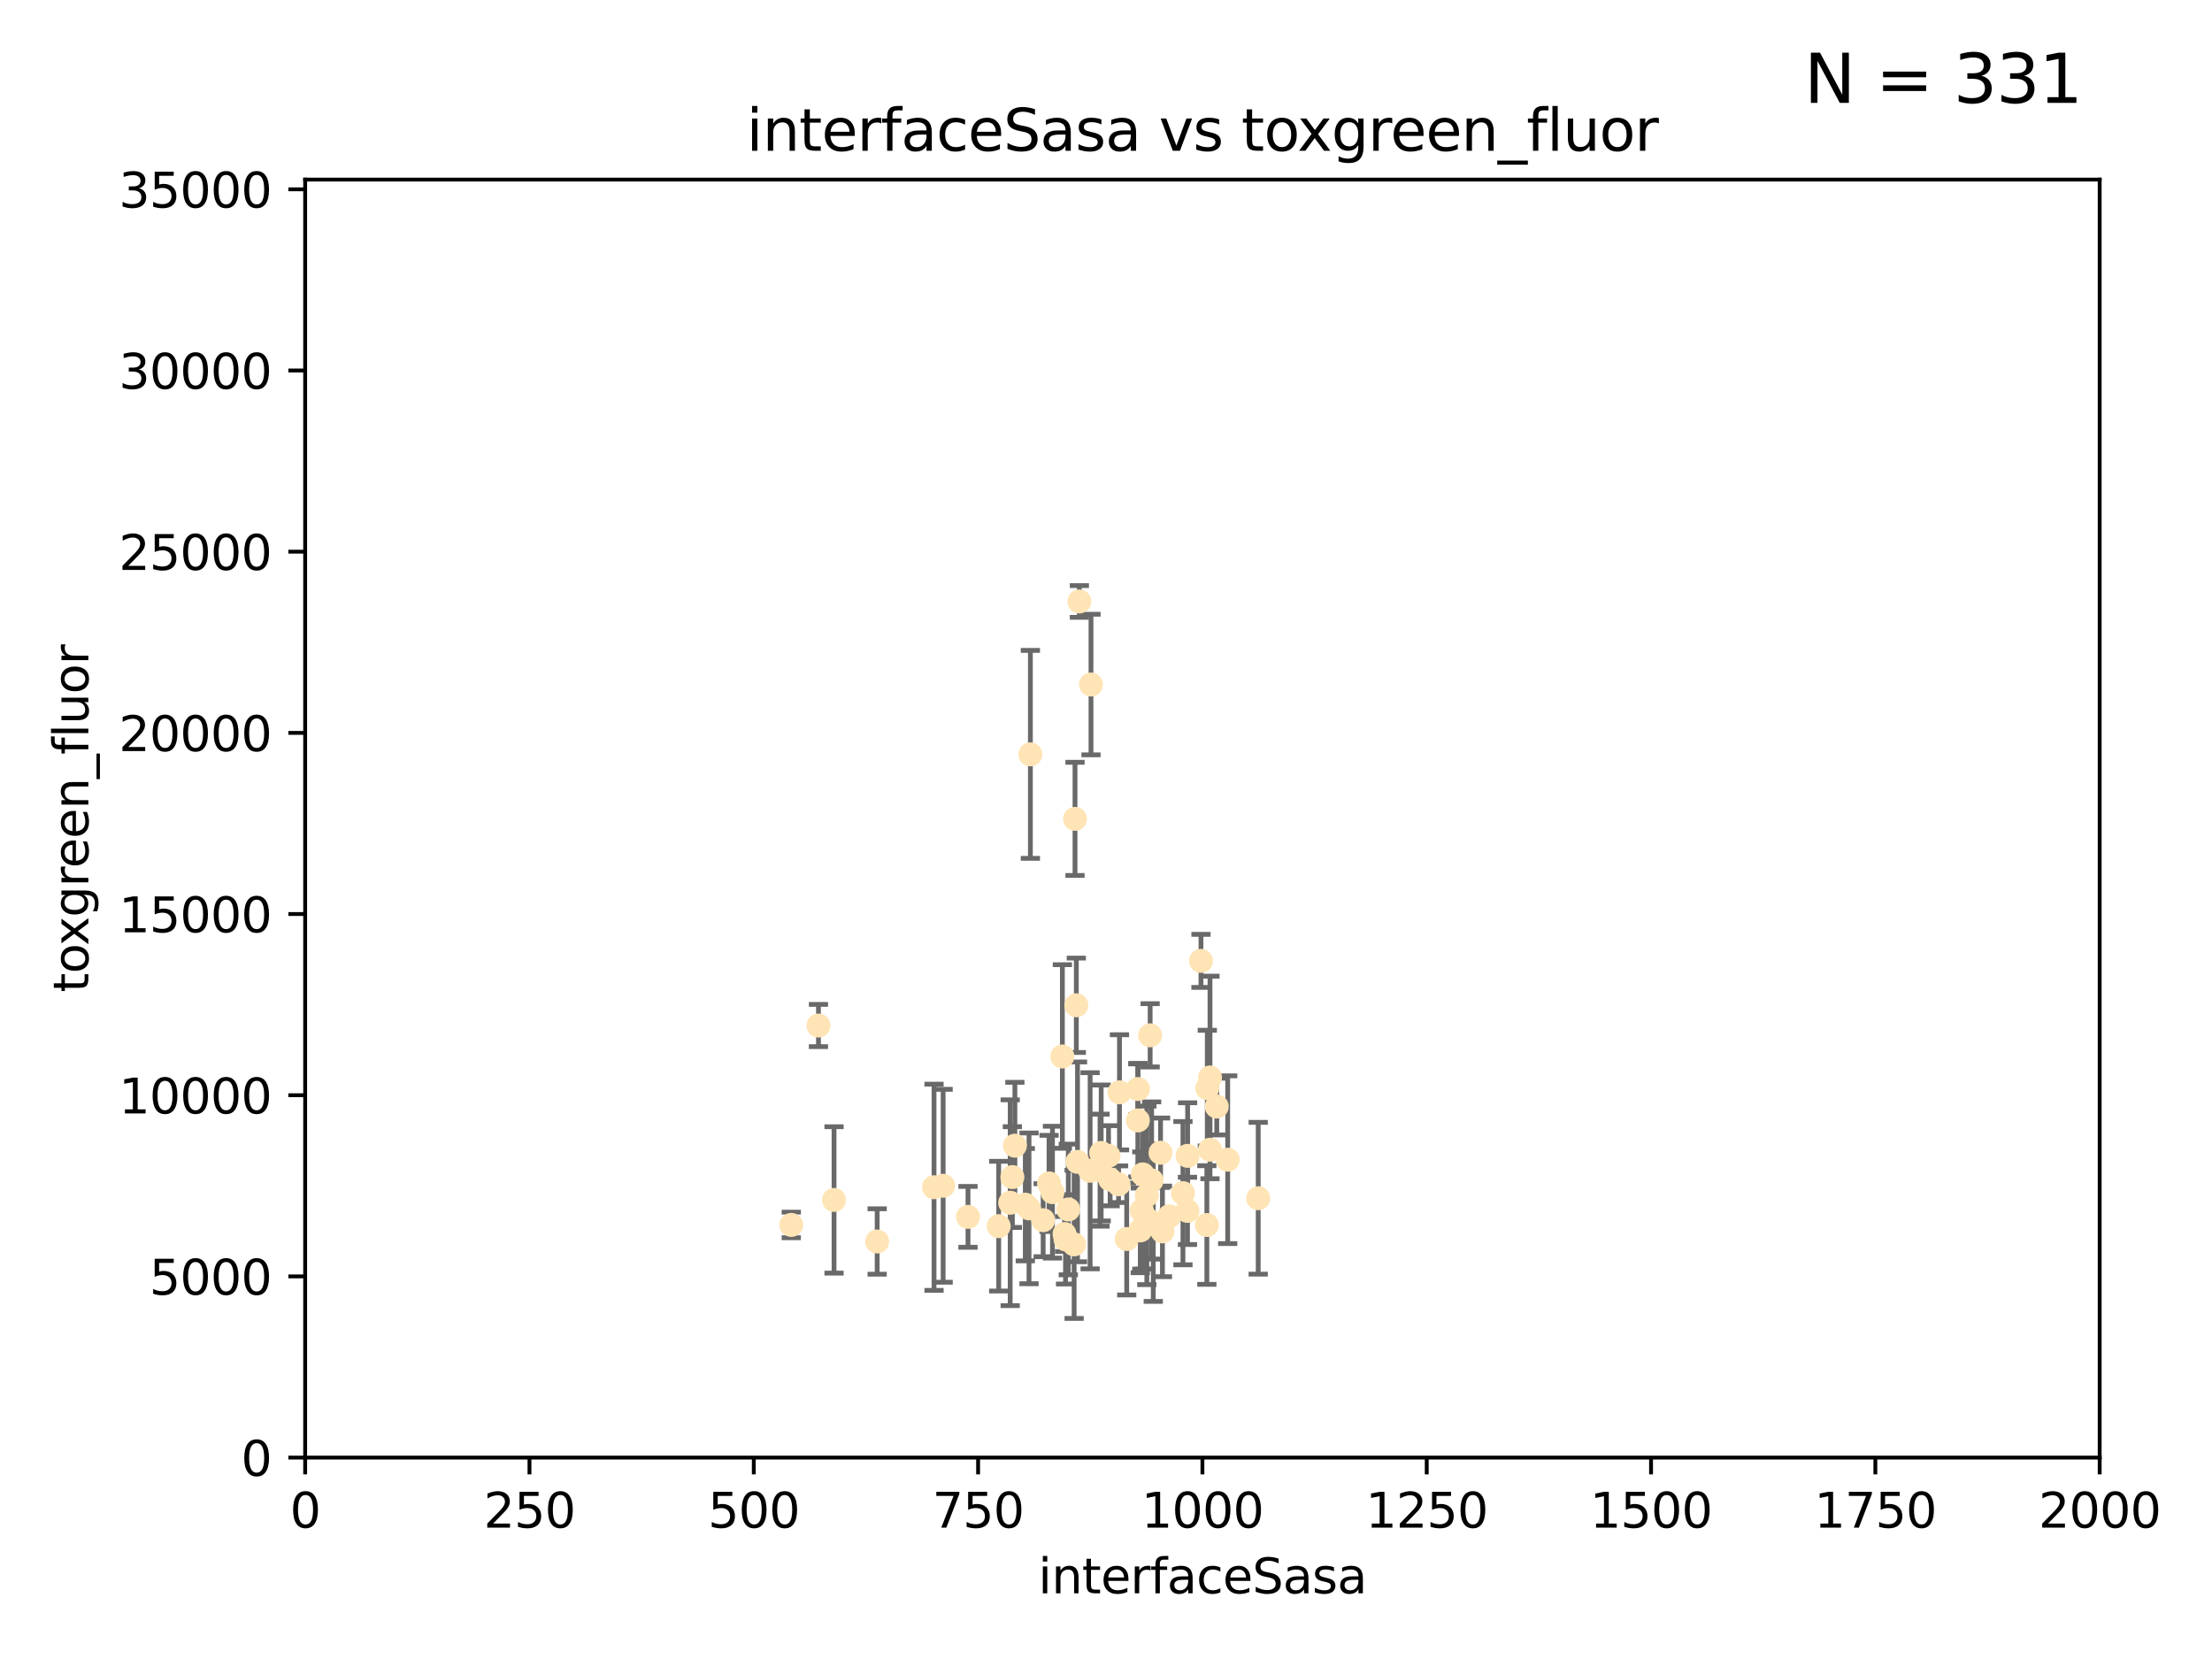 <?xml version="1.0" encoding="utf-8" standalone="no"?>
<!DOCTYPE svg PUBLIC "-//W3C//DTD SVG 1.1//EN"
  "http://www.w3.org/Graphics/SVG/1.1/DTD/svg11.dtd">
<svg xmlns:xlink="http://www.w3.org/1999/xlink" width="460.8pt" height="345.6pt" viewBox="0 0 460.8 345.6" xmlns="http://www.w3.org/2000/svg" version="1.1">
 <defs>
  <style type="text/css">*{stroke-linejoin: round; stroke-linecap: butt}</style>
 </defs>
 <g id="figure_1">
  <g id="patch_1">
   <path d="M 0 345.6 
L 460.8 345.6 
L 460.8 0 
L 0 0 
z
" style="fill: #ffffff"/>
  </g>
  <g id="axes_1">
   <g id="patch_2">
    <path d="M 63.571 303.64 
L 437.4 303.64 
L 437.4 37.411 
L 63.571 37.411 
z
" style="fill: #ffffff"/>
   </g>
   <g id="PathCollection_1">
    <defs>
     <path id="m14bcfd000d" d="M 0 1.118 
C 0.297 1.118 0.581 1 0.791 0.791 
C 1 0.581 1.118 0.297 1.118 0 
C 1.118 -0.297 1 -0.581 0.791 -0.791 
C 0.581 -1 0.297 -1.118 0 -1.118 
C -0.297 -1.118 -0.581 -1 -0.791 -0.791 
C -1 -0.581 -1.118 -0.297 -1.118 0 
C -1.118 0.297 -1 0.581 -0.791 0.791 
C -0.581 1 -0.297 1.118 0 1.118 
z
" style="stroke: #ffe4b5"/>
    </defs>
    <g clip-path="url(#p29c10c5959)">
     <use xlink:href="#m14bcfd000d" x="253.473" y="230.512" style="fill: #ffe4b5; stroke: #ffe4b5"/>
     <use xlink:href="#m14bcfd000d" x="224.852" y="125.293" style="fill: #ffe4b5; stroke: #ffe4b5"/>
     <use xlink:href="#m14bcfd000d" x="227.273" y="142.599" style="fill: #ffe4b5; stroke: #ffe4b5"/>
     <use xlink:href="#m14bcfd000d" x="247.374" y="252.25" style="fill: #ffe4b5; stroke: #ffe4b5"/>
     <use xlink:href="#m14bcfd000d" x="238.555" y="253.578" style="fill: #ffe4b5; stroke: #ffe4b5"/>
     <use xlink:href="#m14bcfd000d" x="239.596" y="215.675" style="fill: #ffe4b5; stroke: #ffe4b5"/>
     <use xlink:href="#m14bcfd000d" x="224.217" y="209.418" style="fill: #ffe4b5; stroke: #ffe4b5"/>
     <use xlink:href="#m14bcfd000d" x="250.185" y="200.169" style="fill: #ffe4b5; stroke: #ffe4b5"/>
     <use xlink:href="#m14bcfd000d" x="240.248" y="254.736" style="fill: #ffe4b5; stroke: #ffe4b5"/>
     <use xlink:href="#m14bcfd000d" x="238.048" y="244.641" style="fill: #ffe4b5; stroke: #ffe4b5"/>
     <use xlink:href="#m14bcfd000d" x="233.018" y="246.695" style="fill: #ffe4b5; stroke: #ffe4b5"/>
     <use xlink:href="#m14bcfd000d" x="251.411" y="255.194" style="fill: #ffe4b5; stroke: #ffe4b5"/>
     <use xlink:href="#m14bcfd000d" x="252.078" y="239.511" style="fill: #ffe4b5; stroke: #ffe4b5"/>
     <use xlink:href="#m14bcfd000d" x="237.861" y="252.168" style="fill: #ffe4b5; stroke: #ffe4b5"/>
     <use xlink:href="#m14bcfd000d" x="224.465" y="242.038" style="fill: #ffe4b5; stroke: #ffe4b5"/>
     <use xlink:href="#m14bcfd000d" x="218.533" y="246.526" style="fill: #ffe4b5; stroke: #ffe4b5"/>
     <use xlink:href="#m14bcfd000d" x="201.651" y="253.493" style="fill: #ffe4b5; stroke: #ffe4b5"/>
     <use xlink:href="#m14bcfd000d" x="211.421" y="238.667" style="fill: #ffe4b5; stroke: #ffe4b5"/>
     <use xlink:href="#m14bcfd000d" x="221.312" y="220.081" style="fill: #ffe4b5; stroke: #ffe4b5"/>
     <use xlink:href="#m14bcfd000d" x="237.058" y="226.862" style="fill: #ffe4b5; stroke: #ffe4b5"/>
     <use xlink:href="#m14bcfd000d" x="221.764" y="257.071" style="fill: #ffe4b5; stroke: #ffe4b5"/>
     <use xlink:href="#m14bcfd000d" x="247.402" y="240.784" style="fill: #ffe4b5; stroke: #ffe4b5"/>
     <use xlink:href="#m14bcfd000d" x="255.751" y="241.585" style="fill: #ffe4b5; stroke: #ffe4b5"/>
     <use xlink:href="#m14bcfd000d" x="229.159" y="243.768" style="fill: #ffe4b5; stroke: #ffe4b5"/>
     <use xlink:href="#m14bcfd000d" x="231.261" y="245.717" style="fill: #ffe4b5; stroke: #ffe4b5"/>
     <use xlink:href="#m14bcfd000d" x="252.065" y="224.454" style="fill: #ffe4b5; stroke: #ffe4b5"/>
     <use xlink:href="#m14bcfd000d" x="251.502" y="226.673" style="fill: #ffe4b5; stroke: #ffe4b5"/>
     <use xlink:href="#m14bcfd000d" x="210.895" y="245.207" style="fill: #ffe4b5; stroke: #ffe4b5"/>
     <use xlink:href="#m14bcfd000d" x="239.906" y="245.916" style="fill: #ffe4b5; stroke: #ffe4b5"/>
     <use xlink:href="#m14bcfd000d" x="229.394" y="240.184" style="fill: #ffe4b5; stroke: #ffe4b5"/>
     <use xlink:href="#m14bcfd000d" x="173.746" y="249.966" style="fill: #ffe4b5; stroke: #ffe4b5"/>
     <use xlink:href="#m14bcfd000d" x="219.247" y="248.35" style="fill: #ffe4b5; stroke: #ffe4b5"/>
     <use xlink:href="#m14bcfd000d" x="241.762" y="240.133" style="fill: #ffe4b5; stroke: #ffe4b5"/>
     <use xlink:href="#m14bcfd000d" x="234.716" y="258.105" style="fill: #ffe4b5; stroke: #ffe4b5"/>
     <use xlink:href="#m14bcfd000d" x="237.033" y="233.405" style="fill: #ffe4b5; stroke: #ffe4b5"/>
     <use xlink:href="#m14bcfd000d" x="214.649" y="157.149" style="fill: #ffe4b5; stroke: #ffe4b5"/>
     <use xlink:href="#m14bcfd000d" x="214.363" y="251.723" style="fill: #ffe4b5; stroke: #ffe4b5"/>
     <use xlink:href="#m14bcfd000d" x="196.473" y="247.017" style="fill: #ffe4b5; stroke: #ffe4b5"/>
     <use xlink:href="#m14bcfd000d" x="262.108" y="249.617" style="fill: #ffe4b5; stroke: #ffe4b5"/>
     <use xlink:href="#m14bcfd000d" x="210.441" y="250.554" style="fill: #ffe4b5; stroke: #ffe4b5"/>
     <use xlink:href="#m14bcfd000d" x="223.944" y="170.586" style="fill: #ffe4b5; stroke: #ffe4b5"/>
     <use xlink:href="#m14bcfd000d" x="230.927" y="240.771" style="fill: #ffe4b5; stroke: #ffe4b5"/>
     <use xlink:href="#m14bcfd000d" x="242.155" y="256.522" style="fill: #ffe4b5; stroke: #ffe4b5"/>
     <use xlink:href="#m14bcfd000d" x="217.308" y="254.193" style="fill: #ffe4b5; stroke: #ffe4b5"/>
     <use xlink:href="#m14bcfd000d" x="233.207" y="227.553" style="fill: #ffe4b5; stroke: #ffe4b5"/>
     <use xlink:href="#m14bcfd000d" x="238.906" y="249.018" style="fill: #ffe4b5; stroke: #ffe4b5"/>
     <use xlink:href="#m14bcfd000d" x="243.585" y="253.376" style="fill: #ffe4b5; stroke: #ffe4b5"/>
     <use xlink:href="#m14bcfd000d" x="237.544" y="256.316" style="fill: #ffe4b5; stroke: #ffe4b5"/>
     <use xlink:href="#m14bcfd000d" x="170.501" y="213.635" style="fill: #ffe4b5; stroke: #ffe4b5"/>
     <use xlink:href="#m14bcfd000d" x="213.589" y="250.957" style="fill: #ffe4b5; stroke: #ffe4b5"/>
     <use xlink:href="#m14bcfd000d" x="223.762" y="259.223" style="fill: #ffe4b5; stroke: #ffe4b5"/>
     <use xlink:href="#m14bcfd000d" x="227.093" y="243.894" style="fill: #ffe4b5; stroke: #ffe4b5"/>
     <use xlink:href="#m14bcfd000d" x="194.576" y="247.324" style="fill: #ffe4b5; stroke: #ffe4b5"/>
     <use xlink:href="#m14bcfd000d" x="221.968" y="258.18" style="fill: #ffe4b5; stroke: #ffe4b5"/>
     <use xlink:href="#m14bcfd000d" x="182.727" y="258.627" style="fill: #ffe4b5; stroke: #ffe4b5"/>
     <use xlink:href="#m14bcfd000d" x="208.05" y="255.432" style="fill: #ffe4b5; stroke: #ffe4b5"/>
     <use xlink:href="#m14bcfd000d" x="164.838" y="255.174" style="fill: #ffe4b5; stroke: #ffe4b5"/>
     <use xlink:href="#m14bcfd000d" x="246.431" y="248.558" style="fill: #ffe4b5; stroke: #ffe4b5"/>
     <use xlink:href="#m14bcfd000d" x="222.546" y="251.956" style="fill: #ffe4b5; stroke: #ffe4b5"/>
    </g>
   </g>
   <g id="matplotlib.axis_1">
    <g id="xtick_1">
     <g id="line2d_1">
      <defs>
       <path id="m28b939d838" d="M 0 0 
L 0 3.5 
" style="stroke: #000000; stroke-width: 0.8"/>
      </defs>
      <g>
       <use xlink:href="#m28b939d838" x="63.571" y="303.64" style="stroke: #000000; stroke-width: 0.8"/>
      </g>
     </g>
     <g id="text_1">
      <!-- 0 -->
      <g transform="translate(60.39 318.238)scale(0.1 -0.1)">
       <defs>
        <path id="DejaVuSans-30" d="M 2034 4250 
Q 1547 4250 1301 3770 
Q 1056 3291 1056 2328 
Q 1056 1369 1301 889 
Q 1547 409 2034 409 
Q 2525 409 2770 889 
Q 3016 1369 3016 2328 
Q 3016 3291 2770 3770 
Q 2525 4250 2034 4250 
z
M 2034 4750 
Q 2819 4750 3233 4129 
Q 3647 3509 3647 2328 
Q 3647 1150 3233 529 
Q 2819 -91 2034 -91 
Q 1250 -91 836 529 
Q 422 1150 422 2328 
Q 422 3509 836 4129 
Q 1250 4750 2034 4750 
z
" transform="scale(0.016)"/>
       </defs>
       <use xlink:href="#DejaVuSans-30"/>
      </g>
     </g>
    </g>
    <g id="xtick_2">
     <g id="line2d_2">
      <g>
       <use xlink:href="#m28b939d838" x="110.3" y="303.64" style="stroke: #000000; stroke-width: 0.8"/>
      </g>
     </g>
     <g id="text_2">
      <!-- 250 -->
      <g transform="translate(100.756 318.238)scale(0.1 -0.1)">
       <defs>
        <path id="DejaVuSans-32" d="M 1228 531 
L 3431 531 
L 3431 0 
L 469 0 
L 469 531 
Q 828 903 1448 1529 
Q 2069 2156 2228 2338 
Q 2531 2678 2651 2914 
Q 2772 3150 2772 3378 
Q 2772 3750 2511 3984 
Q 2250 4219 1831 4219 
Q 1534 4219 1204 4116 
Q 875 4013 500 3803 
L 500 4441 
Q 881 4594 1212 4672 
Q 1544 4750 1819 4750 
Q 2544 4750 2975 4387 
Q 3406 4025 3406 3419 
Q 3406 3131 3298 2873 
Q 3191 2616 2906 2266 
Q 2828 2175 2409 1742 
Q 1991 1309 1228 531 
z
" transform="scale(0.016)"/>
        <path id="DejaVuSans-35" d="M 691 4666 
L 3169 4666 
L 3169 4134 
L 1269 4134 
L 1269 2991 
Q 1406 3038 1543 3061 
Q 1681 3084 1819 3084 
Q 2600 3084 3056 2656 
Q 3513 2228 3513 1497 
Q 3513 744 3044 326 
Q 2575 -91 1722 -91 
Q 1428 -91 1123 -41 
Q 819 9 494 109 
L 494 744 
Q 775 591 1075 516 
Q 1375 441 1709 441 
Q 2250 441 2565 725 
Q 2881 1009 2881 1497 
Q 2881 1984 2565 2268 
Q 2250 2553 1709 2553 
Q 1456 2553 1204 2497 
Q 953 2441 691 2322 
L 691 4666 
z
" transform="scale(0.016)"/>
       </defs>
       <use xlink:href="#DejaVuSans-32"/>
       <use xlink:href="#DejaVuSans-35" x="63.623"/>
       <use xlink:href="#DejaVuSans-30" x="127.246"/>
      </g>
     </g>
    </g>
    <g id="xtick_3">
     <g id="line2d_3">
      <g>
       <use xlink:href="#m28b939d838" x="157.028" y="303.64" style="stroke: #000000; stroke-width: 0.8"/>
      </g>
     </g>
     <g id="text_3">
      <!-- 500 -->
      <g transform="translate(147.485 318.238)scale(0.1 -0.1)">
       <use xlink:href="#DejaVuSans-35"/>
       <use xlink:href="#DejaVuSans-30" x="63.623"/>
       <use xlink:href="#DejaVuSans-30" x="127.246"/>
      </g>
     </g>
    </g>
    <g id="xtick_4">
     <g id="line2d_4">
      <g>
       <use xlink:href="#m28b939d838" x="203.757" y="303.64" style="stroke: #000000; stroke-width: 0.8"/>
      </g>
     </g>
     <g id="text_4">
      <!-- 750 -->
      <g transform="translate(194.213 318.238)scale(0.1 -0.1)">
       <defs>
        <path id="DejaVuSans-37" d="M 525 4666 
L 3525 4666 
L 3525 4397 
L 1831 0 
L 1172 0 
L 2766 4134 
L 525 4134 
L 525 4666 
z
" transform="scale(0.016)"/>
       </defs>
       <use xlink:href="#DejaVuSans-37"/>
       <use xlink:href="#DejaVuSans-35" x="63.623"/>
       <use xlink:href="#DejaVuSans-30" x="127.246"/>
      </g>
     </g>
    </g>
    <g id="xtick_5">
     <g id="line2d_5">
      <g>
       <use xlink:href="#m28b939d838" x="250.486" y="303.64" style="stroke: #000000; stroke-width: 0.8"/>
      </g>
     </g>
     <g id="text_5">
      <!-- 1000 -->
      <g transform="translate(237.761 318.238)scale(0.1 -0.1)">
       <defs>
        <path id="DejaVuSans-31" d="M 794 531 
L 1825 531 
L 1825 4091 
L 703 3866 
L 703 4441 
L 1819 4666 
L 2450 4666 
L 2450 531 
L 3481 531 
L 3481 0 
L 794 0 
L 794 531 
z
" transform="scale(0.016)"/>
       </defs>
       <use xlink:href="#DejaVuSans-31"/>
       <use xlink:href="#DejaVuSans-30" x="63.623"/>
       <use xlink:href="#DejaVuSans-30" x="127.246"/>
       <use xlink:href="#DejaVuSans-30" x="190.869"/>
      </g>
     </g>
    </g>
    <g id="xtick_6">
     <g id="line2d_6">
      <g>
       <use xlink:href="#m28b939d838" x="297.214" y="303.64" style="stroke: #000000; stroke-width: 0.8"/>
      </g>
     </g>
     <g id="text_6">
      <!-- 1250 -->
      <g transform="translate(284.489 318.238)scale(0.1 -0.1)">
       <use xlink:href="#DejaVuSans-31"/>
       <use xlink:href="#DejaVuSans-32" x="63.623"/>
       <use xlink:href="#DejaVuSans-35" x="127.246"/>
       <use xlink:href="#DejaVuSans-30" x="190.869"/>
      </g>
     </g>
    </g>
    <g id="xtick_7">
     <g id="line2d_7">
      <g>
       <use xlink:href="#m28b939d838" x="343.943" y="303.64" style="stroke: #000000; stroke-width: 0.8"/>
      </g>
     </g>
     <g id="text_7">
      <!-- 1500 -->
      <g transform="translate(331.218 318.238)scale(0.1 -0.1)">
       <use xlink:href="#DejaVuSans-31"/>
       <use xlink:href="#DejaVuSans-35" x="63.623"/>
       <use xlink:href="#DejaVuSans-30" x="127.246"/>
       <use xlink:href="#DejaVuSans-30" x="190.869"/>
      </g>
     </g>
    </g>
    <g id="xtick_8">
     <g id="line2d_8">
      <g>
       <use xlink:href="#m28b939d838" x="390.671" y="303.64" style="stroke: #000000; stroke-width: 0.8"/>
      </g>
     </g>
     <g id="text_8">
      <!-- 1750 -->
      <g transform="translate(377.946 318.238)scale(0.1 -0.1)">
       <use xlink:href="#DejaVuSans-31"/>
       <use xlink:href="#DejaVuSans-37" x="63.623"/>
       <use xlink:href="#DejaVuSans-35" x="127.246"/>
       <use xlink:href="#DejaVuSans-30" x="190.869"/>
      </g>
     </g>
    </g>
    <g id="xtick_9">
     <g id="line2d_9">
      <g>
       <use xlink:href="#m28b939d838" x="437.4" y="303.64" style="stroke: #000000; stroke-width: 0.8"/>
      </g>
     </g>
     <g id="text_9">
      <!-- 2000 -->
      <g transform="translate(424.675 318.238)scale(0.1 -0.1)">
       <use xlink:href="#DejaVuSans-32"/>
       <use xlink:href="#DejaVuSans-30" x="63.623"/>
       <use xlink:href="#DejaVuSans-30" x="127.246"/>
       <use xlink:href="#DejaVuSans-30" x="190.869"/>
      </g>
     </g>
    </g>
    <g id="text_10">
     <!-- interfaceSasa -->
     <g transform="translate(216.279 331.917)scale(0.1 -0.1)">
      <defs>
       <path id="DejaVuSans-69" d="M 603 3500 
L 1178 3500 
L 1178 0 
L 603 0 
L 603 3500 
z
M 603 4863 
L 1178 4863 
L 1178 4134 
L 603 4134 
L 603 4863 
z
" transform="scale(0.016)"/>
       <path id="DejaVuSans-6e" d="M 3513 2113 
L 3513 0 
L 2938 0 
L 2938 2094 
Q 2938 2591 2744 2837 
Q 2550 3084 2163 3084 
Q 1697 3084 1428 2787 
Q 1159 2491 1159 1978 
L 1159 0 
L 581 0 
L 581 3500 
L 1159 3500 
L 1159 2956 
Q 1366 3272 1645 3428 
Q 1925 3584 2291 3584 
Q 2894 3584 3203 3211 
Q 3513 2838 3513 2113 
z
" transform="scale(0.016)"/>
       <path id="DejaVuSans-74" d="M 1172 4494 
L 1172 3500 
L 2356 3500 
L 2356 3053 
L 1172 3053 
L 1172 1153 
Q 1172 725 1289 603 
Q 1406 481 1766 481 
L 2356 481 
L 2356 0 
L 1766 0 
Q 1100 0 847 248 
Q 594 497 594 1153 
L 594 3053 
L 172 3053 
L 172 3500 
L 594 3500 
L 594 4494 
L 1172 4494 
z
" transform="scale(0.016)"/>
       <path id="DejaVuSans-65" d="M 3597 1894 
L 3597 1613 
L 953 1613 
Q 991 1019 1311 708 
Q 1631 397 2203 397 
Q 2534 397 2845 478 
Q 3156 559 3463 722 
L 3463 178 
Q 3153 47 2828 -22 
Q 2503 -91 2169 -91 
Q 1331 -91 842 396 
Q 353 884 353 1716 
Q 353 2575 817 3079 
Q 1281 3584 2069 3584 
Q 2775 3584 3186 3129 
Q 3597 2675 3597 1894 
z
M 3022 2063 
Q 3016 2534 2758 2815 
Q 2500 3097 2075 3097 
Q 1594 3097 1305 2825 
Q 1016 2553 972 2059 
L 3022 2063 
z
" transform="scale(0.016)"/>
       <path id="DejaVuSans-72" d="M 2631 2963 
Q 2534 3019 2420 3045 
Q 2306 3072 2169 3072 
Q 1681 3072 1420 2755 
Q 1159 2438 1159 1844 
L 1159 0 
L 581 0 
L 581 3500 
L 1159 3500 
L 1159 2956 
Q 1341 3275 1631 3429 
Q 1922 3584 2338 3584 
Q 2397 3584 2469 3576 
Q 2541 3569 2628 3553 
L 2631 2963 
z
" transform="scale(0.016)"/>
       <path id="DejaVuSans-66" d="M 2375 4863 
L 2375 4384 
L 1825 4384 
Q 1516 4384 1395 4259 
Q 1275 4134 1275 3809 
L 1275 3500 
L 2222 3500 
L 2222 3053 
L 1275 3053 
L 1275 0 
L 697 0 
L 697 3053 
L 147 3053 
L 147 3500 
L 697 3500 
L 697 3744 
Q 697 4328 969 4595 
Q 1241 4863 1831 4863 
L 2375 4863 
z
" transform="scale(0.016)"/>
       <path id="DejaVuSans-61" d="M 2194 1759 
Q 1497 1759 1228 1600 
Q 959 1441 959 1056 
Q 959 750 1161 570 
Q 1363 391 1709 391 
Q 2188 391 2477 730 
Q 2766 1069 2766 1631 
L 2766 1759 
L 2194 1759 
z
M 3341 1997 
L 3341 0 
L 2766 0 
L 2766 531 
Q 2569 213 2275 61 
Q 1981 -91 1556 -91 
Q 1019 -91 701 211 
Q 384 513 384 1019 
Q 384 1609 779 1909 
Q 1175 2209 1959 2209 
L 2766 2209 
L 2766 2266 
Q 2766 2663 2505 2880 
Q 2244 3097 1772 3097 
Q 1472 3097 1187 3025 
Q 903 2953 641 2809 
L 641 3341 
Q 956 3463 1253 3523 
Q 1550 3584 1831 3584 
Q 2591 3584 2966 3190 
Q 3341 2797 3341 1997 
z
" transform="scale(0.016)"/>
       <path id="DejaVuSans-63" d="M 3122 3366 
L 3122 2828 
Q 2878 2963 2633 3030 
Q 2388 3097 2138 3097 
Q 1578 3097 1268 2742 
Q 959 2388 959 1747 
Q 959 1106 1268 751 
Q 1578 397 2138 397 
Q 2388 397 2633 464 
Q 2878 531 3122 666 
L 3122 134 
Q 2881 22 2623 -34 
Q 2366 -91 2075 -91 
Q 1284 -91 818 406 
Q 353 903 353 1747 
Q 353 2603 823 3093 
Q 1294 3584 2113 3584 
Q 2378 3584 2631 3529 
Q 2884 3475 3122 3366 
z
" transform="scale(0.016)"/>
       <path id="DejaVuSans-53" d="M 3425 4513 
L 3425 3897 
Q 3066 4069 2747 4153 
Q 2428 4238 2131 4238 
Q 1616 4238 1336 4038 
Q 1056 3838 1056 3469 
Q 1056 3159 1242 3001 
Q 1428 2844 1947 2747 
L 2328 2669 
Q 3034 2534 3370 2195 
Q 3706 1856 3706 1288 
Q 3706 609 3251 259 
Q 2797 -91 1919 -91 
Q 1588 -91 1214 -16 
Q 841 59 441 206 
L 441 856 
Q 825 641 1194 531 
Q 1563 422 1919 422 
Q 2459 422 2753 634 
Q 3047 847 3047 1241 
Q 3047 1584 2836 1778 
Q 2625 1972 2144 2069 
L 1759 2144 
Q 1053 2284 737 2584 
Q 422 2884 422 3419 
Q 422 4038 858 4394 
Q 1294 4750 2059 4750 
Q 2388 4750 2728 4690 
Q 3069 4631 3425 4513 
z
" transform="scale(0.016)"/>
       <path id="DejaVuSans-73" d="M 2834 3397 
L 2834 2853 
Q 2591 2978 2328 3040 
Q 2066 3103 1784 3103 
Q 1356 3103 1142 2972 
Q 928 2841 928 2578 
Q 928 2378 1081 2264 
Q 1234 2150 1697 2047 
L 1894 2003 
Q 2506 1872 2764 1633 
Q 3022 1394 3022 966 
Q 3022 478 2636 193 
Q 2250 -91 1575 -91 
Q 1294 -91 989 -36 
Q 684 19 347 128 
L 347 722 
Q 666 556 975 473 
Q 1284 391 1588 391 
Q 1994 391 2212 530 
Q 2431 669 2431 922 
Q 2431 1156 2273 1281 
Q 2116 1406 1581 1522 
L 1381 1569 
Q 847 1681 609 1914 
Q 372 2147 372 2553 
Q 372 3047 722 3315 
Q 1072 3584 1716 3584 
Q 2034 3584 2315 3537 
Q 2597 3491 2834 3397 
z
" transform="scale(0.016)"/>
      </defs>
      <use xlink:href="#DejaVuSans-69"/>
      <use xlink:href="#DejaVuSans-6e" x="27.783"/>
      <use xlink:href="#DejaVuSans-74" x="91.162"/>
      <use xlink:href="#DejaVuSans-65" x="130.371"/>
      <use xlink:href="#DejaVuSans-72" x="191.895"/>
      <use xlink:href="#DejaVuSans-66" x="233.008"/>
      <use xlink:href="#DejaVuSans-61" x="268.213"/>
      <use xlink:href="#DejaVuSans-63" x="329.492"/>
      <use xlink:href="#DejaVuSans-65" x="384.473"/>
      <use xlink:href="#DejaVuSans-53" x="445.996"/>
      <use xlink:href="#DejaVuSans-61" x="509.473"/>
      <use xlink:href="#DejaVuSans-73" x="570.752"/>
      <use xlink:href="#DejaVuSans-61" x="622.852"/>
     </g>
    </g>
   </g>
   <g id="matplotlib.axis_2">
    <g id="ytick_1">
     <g id="line2d_10">
      <defs>
       <path id="m239d7a998c" d="M 0 0 
L -3.5 0 
" style="stroke: #000000; stroke-width: 0.8"/>
      </defs>
      <g>
       <use xlink:href="#m239d7a998c" x="63.571" y="303.64" style="stroke: #000000; stroke-width: 0.8"/>
      </g>
     </g>
     <g id="text_11">
      <!-- 0 -->
      <g transform="translate(50.209 307.439)scale(0.1 -0.1)">
       <use xlink:href="#DejaVuSans-30"/>
      </g>
     </g>
    </g>
    <g id="ytick_2">
     <g id="line2d_11">
      <g>
       <use xlink:href="#m239d7a998c" x="63.571" y="265.897" style="stroke: #000000; stroke-width: 0.8"/>
      </g>
     </g>
     <g id="text_12">
      <!-- 5000 -->
      <g transform="translate(31.121 269.696)scale(0.1 -0.1)">
       <use xlink:href="#DejaVuSans-35"/>
       <use xlink:href="#DejaVuSans-30" x="63.623"/>
       <use xlink:href="#DejaVuSans-30" x="127.246"/>
       <use xlink:href="#DejaVuSans-30" x="190.869"/>
      </g>
     </g>
    </g>
    <g id="ytick_3">
     <g id="line2d_12">
      <g>
       <use xlink:href="#m239d7a998c" x="63.571" y="228.154" style="stroke: #000000; stroke-width: 0.8"/>
      </g>
     </g>
     <g id="text_13">
      <!-- 10000 -->
      <g transform="translate(24.759 231.953)scale(0.1 -0.1)">
       <use xlink:href="#DejaVuSans-31"/>
       <use xlink:href="#DejaVuSans-30" x="63.623"/>
       <use xlink:href="#DejaVuSans-30" x="127.246"/>
       <use xlink:href="#DejaVuSans-30" x="190.869"/>
       <use xlink:href="#DejaVuSans-30" x="254.492"/>
      </g>
     </g>
    </g>
    <g id="ytick_4">
     <g id="line2d_13">
      <g>
       <use xlink:href="#m239d7a998c" x="63.571" y="190.411" style="stroke: #000000; stroke-width: 0.8"/>
      </g>
     </g>
     <g id="text_14">
      <!-- 15000 -->
      <g transform="translate(24.759 194.21)scale(0.1 -0.1)">
       <use xlink:href="#DejaVuSans-31"/>
       <use xlink:href="#DejaVuSans-35" x="63.623"/>
       <use xlink:href="#DejaVuSans-30" x="127.246"/>
       <use xlink:href="#DejaVuSans-30" x="190.869"/>
       <use xlink:href="#DejaVuSans-30" x="254.492"/>
      </g>
     </g>
    </g>
    <g id="ytick_5">
     <g id="line2d_14">
      <g>
       <use xlink:href="#m239d7a998c" x="63.571" y="152.668" style="stroke: #000000; stroke-width: 0.8"/>
      </g>
     </g>
     <g id="text_15">
      <!-- 20000 -->
      <g transform="translate(24.759 156.467)scale(0.1 -0.1)">
       <use xlink:href="#DejaVuSans-32"/>
       <use xlink:href="#DejaVuSans-30" x="63.623"/>
       <use xlink:href="#DejaVuSans-30" x="127.246"/>
       <use xlink:href="#DejaVuSans-30" x="190.869"/>
       <use xlink:href="#DejaVuSans-30" x="254.492"/>
      </g>
     </g>
    </g>
    <g id="ytick_6">
     <g id="line2d_15">
      <g>
       <use xlink:href="#m239d7a998c" x="63.571" y="114.925" style="stroke: #000000; stroke-width: 0.8"/>
      </g>
     </g>
     <g id="text_16">
      <!-- 25000 -->
      <g transform="translate(24.759 118.724)scale(0.1 -0.1)">
       <use xlink:href="#DejaVuSans-32"/>
       <use xlink:href="#DejaVuSans-35" x="63.623"/>
       <use xlink:href="#DejaVuSans-30" x="127.246"/>
       <use xlink:href="#DejaVuSans-30" x="190.869"/>
       <use xlink:href="#DejaVuSans-30" x="254.492"/>
      </g>
     </g>
    </g>
    <g id="ytick_7">
     <g id="line2d_16">
      <g>
       <use xlink:href="#m239d7a998c" x="63.571" y="77.181" style="stroke: #000000; stroke-width: 0.8"/>
      </g>
     </g>
     <g id="text_17">
      <!-- 30000 -->
      <g transform="translate(24.759 80.981)scale(0.1 -0.1)">
       <defs>
        <path id="DejaVuSans-33" d="M 2597 2516 
Q 3050 2419 3304 2112 
Q 3559 1806 3559 1356 
Q 3559 666 3084 287 
Q 2609 -91 1734 -91 
Q 1441 -91 1130 -33 
Q 819 25 488 141 
L 488 750 
Q 750 597 1062 519 
Q 1375 441 1716 441 
Q 2309 441 2620 675 
Q 2931 909 2931 1356 
Q 2931 1769 2642 2001 
Q 2353 2234 1838 2234 
L 1294 2234 
L 1294 2753 
L 1863 2753 
Q 2328 2753 2575 2939 
Q 2822 3125 2822 3475 
Q 2822 3834 2567 4026 
Q 2313 4219 1838 4219 
Q 1578 4219 1281 4162 
Q 984 4106 628 3988 
L 628 4550 
Q 988 4650 1302 4700 
Q 1616 4750 1894 4750 
Q 2613 4750 3031 4423 
Q 3450 4097 3450 3541 
Q 3450 3153 3228 2886 
Q 3006 2619 2597 2516 
z
" transform="scale(0.016)"/>
       </defs>
       <use xlink:href="#DejaVuSans-33"/>
       <use xlink:href="#DejaVuSans-30" x="63.623"/>
       <use xlink:href="#DejaVuSans-30" x="127.246"/>
       <use xlink:href="#DejaVuSans-30" x="190.869"/>
       <use xlink:href="#DejaVuSans-30" x="254.492"/>
      </g>
     </g>
    </g>
    <g id="ytick_8">
     <g id="line2d_17">
      <g>
       <use xlink:href="#m239d7a998c" x="63.571" y="39.438" style="stroke: #000000; stroke-width: 0.8"/>
      </g>
     </g>
     <g id="text_18">
      <!-- 35000 -->
      <g transform="translate(24.759 43.238)scale(0.1 -0.1)">
       <use xlink:href="#DejaVuSans-33"/>
       <use xlink:href="#DejaVuSans-35" x="63.623"/>
       <use xlink:href="#DejaVuSans-30" x="127.246"/>
       <use xlink:href="#DejaVuSans-30" x="190.869"/>
       <use xlink:href="#DejaVuSans-30" x="254.492"/>
      </g>
     </g>
    </g>
    <g id="text_19">
     <!-- toxgreen_fluor -->
     <g transform="translate(18.401 206.72)rotate(-90)scale(0.1 -0.1)">
      <defs>
       <path id="DejaVuSans-6f" d="M 1959 3097 
Q 1497 3097 1228 2736 
Q 959 2375 959 1747 
Q 959 1119 1226 758 
Q 1494 397 1959 397 
Q 2419 397 2687 759 
Q 2956 1122 2956 1747 
Q 2956 2369 2687 2733 
Q 2419 3097 1959 3097 
z
M 1959 3584 
Q 2709 3584 3137 3096 
Q 3566 2609 3566 1747 
Q 3566 888 3137 398 
Q 2709 -91 1959 -91 
Q 1206 -91 779 398 
Q 353 888 353 1747 
Q 353 2609 779 3096 
Q 1206 3584 1959 3584 
z
" transform="scale(0.016)"/>
       <path id="DejaVuSans-78" d="M 3513 3500 
L 2247 1797 
L 3578 0 
L 2900 0 
L 1881 1375 
L 863 0 
L 184 0 
L 1544 1831 
L 300 3500 
L 978 3500 
L 1906 2253 
L 2834 3500 
L 3513 3500 
z
" transform="scale(0.016)"/>
       <path id="DejaVuSans-67" d="M 2906 1791 
Q 2906 2416 2648 2759 
Q 2391 3103 1925 3103 
Q 1463 3103 1205 2759 
Q 947 2416 947 1791 
Q 947 1169 1205 825 
Q 1463 481 1925 481 
Q 2391 481 2648 825 
Q 2906 1169 2906 1791 
z
M 3481 434 
Q 3481 -459 3084 -895 
Q 2688 -1331 1869 -1331 
Q 1566 -1331 1297 -1286 
Q 1028 -1241 775 -1147 
L 775 -588 
Q 1028 -725 1275 -790 
Q 1522 -856 1778 -856 
Q 2344 -856 2625 -561 
Q 2906 -266 2906 331 
L 2906 616 
Q 2728 306 2450 153 
Q 2172 0 1784 0 
Q 1141 0 747 490 
Q 353 981 353 1791 
Q 353 2603 747 3093 
Q 1141 3584 1784 3584 
Q 2172 3584 2450 3431 
Q 2728 3278 2906 2969 
L 2906 3500 
L 3481 3500 
L 3481 434 
z
" transform="scale(0.016)"/>
       <path id="DejaVuSans-5f" d="M 3263 -1063 
L 3263 -1509 
L -63 -1509 
L -63 -1063 
L 3263 -1063 
z
" transform="scale(0.016)"/>
       <path id="DejaVuSans-6c" d="M 603 4863 
L 1178 4863 
L 1178 0 
L 603 0 
L 603 4863 
z
" transform="scale(0.016)"/>
       <path id="DejaVuSans-75" d="M 544 1381 
L 544 3500 
L 1119 3500 
L 1119 1403 
Q 1119 906 1312 657 
Q 1506 409 1894 409 
Q 2359 409 2629 706 
Q 2900 1003 2900 1516 
L 2900 3500 
L 3475 3500 
L 3475 0 
L 2900 0 
L 2900 538 
Q 2691 219 2414 64 
Q 2138 -91 1772 -91 
Q 1169 -91 856 284 
Q 544 659 544 1381 
z
M 1991 3584 
L 1991 3584 
z
" transform="scale(0.016)"/>
      </defs>
      <use xlink:href="#DejaVuSans-74"/>
      <use xlink:href="#DejaVuSans-6f" x="39.209"/>
      <use xlink:href="#DejaVuSans-78" x="97.266"/>
      <use xlink:href="#DejaVuSans-67" x="156.445"/>
      <use xlink:href="#DejaVuSans-72" x="219.922"/>
      <use xlink:href="#DejaVuSans-65" x="258.785"/>
      <use xlink:href="#DejaVuSans-65" x="320.309"/>
      <use xlink:href="#DejaVuSans-6e" x="381.832"/>
      <use xlink:href="#DejaVuSans-5f" x="445.211"/>
      <use xlink:href="#DejaVuSans-66" x="495.211"/>
      <use xlink:href="#DejaVuSans-6c" x="530.416"/>
      <use xlink:href="#DejaVuSans-75" x="558.199"/>
      <use xlink:href="#DejaVuSans-6f" x="621.578"/>
      <use xlink:href="#DejaVuSans-72" x="682.76"/>
     </g>
    </g>
   </g>
   <g id="LineCollection_1">
    <path d="M 253.473 236.426 
L 253.473 224.599 
" clip-path="url(#p29c10c5959)" style="fill: none; stroke: #696969"/>
    <path d="M 224.852 128.597 
L 224.852 121.989 
" clip-path="url(#p29c10c5959)" style="fill: none; stroke: #696969"/>
    <path d="M 227.273 157.242 
L 227.273 127.957 
" clip-path="url(#p29c10c5959)" style="fill: none; stroke: #696969"/>
    <path d="M 247.374 259.258 
L 247.374 245.242 
" clip-path="url(#p29c10c5959)" style="fill: none; stroke: #696969"/>
    <path d="M 238.555 264.386 
L 238.555 242.77 
" clip-path="url(#p29c10c5959)" style="fill: none; stroke: #696969"/>
    <path d="M 239.596 222.264 
L 239.596 209.086 
" clip-path="url(#p29c10c5959)" style="fill: none; stroke: #696969"/>
    <path d="M 224.217 219.25 
L 224.217 199.587 
" clip-path="url(#p29c10c5959)" style="fill: none; stroke: #696969"/>
    <path d="M 250.185 205.695 
L 250.185 194.642 
" clip-path="url(#p29c10c5959)" style="fill: none; stroke: #696969"/>
    <path d="M 240.248 271.106 
L 240.248 238.366 
" clip-path="url(#p29c10c5959)" style="fill: none; stroke: #696969"/>
    <path d="M 238.048 255.534 
L 238.048 233.749 
" clip-path="url(#p29c10c5959)" style="fill: none; stroke: #696969"/>
    <path d="M 233.018 250.509 
L 233.018 242.881 
" clip-path="url(#p29c10c5959)" style="fill: none; stroke: #696969"/>
    <path d="M 251.411 267.551 
L 251.411 242.837 
" clip-path="url(#p29c10c5959)" style="fill: none; stroke: #696969"/>
    <path d="M 252.078 239.932 
L 252.078 239.091 
" clip-path="url(#p29c10c5959)" style="fill: none; stroke: #696969"/>
    <path d="M 237.861 264.37 
L 237.861 239.965 
" clip-path="url(#p29c10c5959)" style="fill: none; stroke: #696969"/>
    <path d="M 224.465 262.845 
L 224.465 221.231 
" clip-path="url(#p29c10c5959)" style="fill: none; stroke: #696969"/>
    <path d="M 218.533 256.54 
L 218.533 236.513 
" clip-path="url(#p29c10c5959)" style="fill: none; stroke: #696969"/>
    <path d="M 201.651 259.828 
L 201.651 247.157 
" clip-path="url(#p29c10c5959)" style="fill: none; stroke: #696969"/>
    <path d="M 211.421 251.868 
L 211.421 225.466 
" clip-path="url(#p29c10c5959)" style="fill: none; stroke: #696969"/>
    <path d="M 221.312 239.201 
L 221.312 200.961 
" clip-path="url(#p29c10c5959)" style="fill: none; stroke: #696969"/>
    <path d="M 237.058 232.203 
L 237.058 221.521 
" clip-path="url(#p29c10c5959)" style="fill: none; stroke: #696969"/>
    <path d="M 221.764 260.724 
L 221.764 253.419 
" clip-path="url(#p29c10c5959)" style="fill: none; stroke: #696969"/>
    <path d="M 247.402 251.834 
L 247.402 229.733 
" clip-path="url(#p29c10c5959)" style="fill: none; stroke: #696969"/>
    <path d="M 255.751 259.058 
L 255.751 224.112 
" clip-path="url(#p29c10c5959)" style="fill: none; stroke: #696969"/>
    <path d="M 229.159 255.44 
L 229.159 232.096 
" clip-path="url(#p29c10c5959)" style="fill: none; stroke: #696969"/>
    <path d="M 231.261 251.194 
L 231.261 240.24 
" clip-path="url(#p29c10c5959)" style="fill: none; stroke: #696969"/>
    <path d="M 252.065 245.552 
L 252.065 203.356 
" clip-path="url(#p29c10c5959)" style="fill: none; stroke: #696969"/>
    <path d="M 251.502 238.721 
L 251.502 214.624 
" clip-path="url(#p29c10c5959)" style="fill: none; stroke: #696969"/>
    <path d="M 210.895 255.702 
L 210.895 234.711 
" clip-path="url(#p29c10c5959)" style="fill: none; stroke: #696969"/>
    <path d="M 239.906 262.289 
L 239.906 229.543 
" clip-path="url(#p29c10c5959)" style="fill: none; stroke: #696969"/>
    <path d="M 229.394 254.343 
L 229.394 226.025 
" clip-path="url(#p29c10c5959)" style="fill: none; stroke: #696969"/>
    <path d="M 173.746 265.213 
L 173.746 234.719 
" clip-path="url(#p29c10c5959)" style="fill: none; stroke: #696969"/>
    <path d="M 219.247 262.081 
L 219.247 234.618 
" clip-path="url(#p29c10c5959)" style="fill: none; stroke: #696969"/>
    <path d="M 241.762 247.36 
L 241.762 232.905 
" clip-path="url(#p29c10c5959)" style="fill: none; stroke: #696969"/>
    <path d="M 234.716 269.761 
L 234.716 246.448 
" clip-path="url(#p29c10c5959)" style="fill: none; stroke: #696969"/>
    <path d="M 237.033 245.177 
L 237.033 221.633 
" clip-path="url(#p29c10c5959)" style="fill: none; stroke: #696969"/>
    <path d="M 214.649 178.811 
L 214.649 135.488 
" clip-path="url(#p29c10c5959)" style="fill: none; stroke: #696969"/>
    <path d="M 214.363 267.424 
L 214.363 236.021 
" clip-path="url(#p29c10c5959)" style="fill: none; stroke: #696969"/>
    <path d="M 196.473 267.112 
L 196.473 226.923 
" clip-path="url(#p29c10c5959)" style="fill: none; stroke: #696969"/>
    <path d="M 262.108 265.429 
L 262.108 233.805 
" clip-path="url(#p29c10c5959)" style="fill: none; stroke: #696969"/>
    <path d="M 210.441 271.991 
L 210.441 229.116 
" clip-path="url(#p29c10c5959)" style="fill: none; stroke: #696969"/>
    <path d="M 223.944 182.373 
L 223.944 158.798 
" clip-path="url(#p29c10c5959)" style="fill: none; stroke: #696969"/>
    <path d="M 230.927 247.039 
L 230.927 234.502 
" clip-path="url(#p29c10c5959)" style="fill: none; stroke: #696969"/>
    <path d="M 242.155 265.958 
L 242.155 247.086 
" clip-path="url(#p29c10c5959)" style="fill: none; stroke: #696969"/>
    <path d="M 217.308 261.798 
L 217.308 246.587 
" clip-path="url(#p29c10c5959)" style="fill: none; stroke: #696969"/>
    <path d="M 233.207 239.549 
L 233.207 215.557 
" clip-path="url(#p29c10c5959)" style="fill: none; stroke: #696969"/>
    <path d="M 238.906 267.609 
L 238.906 230.427 
" clip-path="url(#p29c10c5959)" style="fill: none; stroke: #696969"/>
    <path d="M 243.585 254.397 
L 243.585 252.356 
" clip-path="url(#p29c10c5959)" style="fill: none; stroke: #696969"/>
    <path d="M 237.544 265.132 
L 237.544 247.5 
" clip-path="url(#p29c10c5959)" style="fill: none; stroke: #696969"/>
    <path d="M 170.501 218.032 
L 170.501 209.238 
" clip-path="url(#p29c10c5959)" style="fill: none; stroke: #696969"/>
    <path d="M 213.589 262.66 
L 213.589 239.253 
" clip-path="url(#p29c10c5959)" style="fill: none; stroke: #696969"/>
    <path d="M 223.762 274.655 
L 223.762 243.79 
" clip-path="url(#p29c10c5959)" style="fill: none; stroke: #696969"/>
    <path d="M 227.093 264.324 
L 227.093 223.463 
" clip-path="url(#p29c10c5959)" style="fill: none; stroke: #696969"/>
    <path d="M 194.576 268.803 
L 194.576 225.846 
" clip-path="url(#p29c10c5959)" style="fill: none; stroke: #696969"/>
    <path d="M 221.968 267.48 
L 221.968 248.88 
" clip-path="url(#p29c10c5959)" style="fill: none; stroke: #696969"/>
    <path d="M 182.727 265.443 
L 182.727 251.811 
" clip-path="url(#p29c10c5959)" style="fill: none; stroke: #696969"/>
    <path d="M 208.05 268.944 
L 208.05 241.92 
" clip-path="url(#p29c10c5959)" style="fill: none; stroke: #696969"/>
    <path d="M 164.838 257.838 
L 164.838 252.509 
" clip-path="url(#p29c10c5959)" style="fill: none; stroke: #696969"/>
    <path d="M 246.431 263.478 
L 246.431 233.639 
" clip-path="url(#p29c10c5959)" style="fill: none; stroke: #696969"/>
    <path d="M 222.546 265.567 
L 222.546 238.345 
" clip-path="url(#p29c10c5959)" style="fill: none; stroke: #696969"/>
   </g>
   <g id="line2d_18">
    <defs>
     <path id="m3c78bef22c" d="M 2 0 
L -2 -0 
" style="stroke: #696969"/>
    </defs>
    <g clip-path="url(#p29c10c5959)">
     <use xlink:href="#m3c78bef22c" x="253.473" y="236.426" style="fill: #696969; stroke: #696969"/>
     <use xlink:href="#m3c78bef22c" x="224.852" y="128.597" style="fill: #696969; stroke: #696969"/>
     <use xlink:href="#m3c78bef22c" x="227.273" y="157.242" style="fill: #696969; stroke: #696969"/>
     <use xlink:href="#m3c78bef22c" x="247.374" y="259.258" style="fill: #696969; stroke: #696969"/>
     <use xlink:href="#m3c78bef22c" x="238.555" y="264.386" style="fill: #696969; stroke: #696969"/>
     <use xlink:href="#m3c78bef22c" x="239.596" y="222.264" style="fill: #696969; stroke: #696969"/>
     <use xlink:href="#m3c78bef22c" x="224.217" y="219.25" style="fill: #696969; stroke: #696969"/>
     <use xlink:href="#m3c78bef22c" x="250.185" y="205.695" style="fill: #696969; stroke: #696969"/>
     <use xlink:href="#m3c78bef22c" x="240.248" y="271.106" style="fill: #696969; stroke: #696969"/>
     <use xlink:href="#m3c78bef22c" x="238.048" y="255.534" style="fill: #696969; stroke: #696969"/>
     <use xlink:href="#m3c78bef22c" x="233.018" y="250.509" style="fill: #696969; stroke: #696969"/>
     <use xlink:href="#m3c78bef22c" x="251.411" y="267.551" style="fill: #696969; stroke: #696969"/>
     <use xlink:href="#m3c78bef22c" x="252.078" y="239.932" style="fill: #696969; stroke: #696969"/>
     <use xlink:href="#m3c78bef22c" x="237.861" y="264.37" style="fill: #696969; stroke: #696969"/>
     <use xlink:href="#m3c78bef22c" x="224.465" y="262.845" style="fill: #696969; stroke: #696969"/>
     <use xlink:href="#m3c78bef22c" x="218.533" y="256.54" style="fill: #696969; stroke: #696969"/>
     <use xlink:href="#m3c78bef22c" x="201.651" y="259.828" style="fill: #696969; stroke: #696969"/>
     <use xlink:href="#m3c78bef22c" x="211.421" y="251.868" style="fill: #696969; stroke: #696969"/>
     <use xlink:href="#m3c78bef22c" x="221.312" y="239.201" style="fill: #696969; stroke: #696969"/>
     <use xlink:href="#m3c78bef22c" x="237.058" y="232.203" style="fill: #696969; stroke: #696969"/>
     <use xlink:href="#m3c78bef22c" x="221.764" y="260.724" style="fill: #696969; stroke: #696969"/>
     <use xlink:href="#m3c78bef22c" x="247.402" y="251.834" style="fill: #696969; stroke: #696969"/>
     <use xlink:href="#m3c78bef22c" x="255.751" y="259.058" style="fill: #696969; stroke: #696969"/>
     <use xlink:href="#m3c78bef22c" x="229.159" y="255.44" style="fill: #696969; stroke: #696969"/>
     <use xlink:href="#m3c78bef22c" x="231.261" y="251.194" style="fill: #696969; stroke: #696969"/>
     <use xlink:href="#m3c78bef22c" x="252.065" y="245.552" style="fill: #696969; stroke: #696969"/>
     <use xlink:href="#m3c78bef22c" x="251.502" y="238.721" style="fill: #696969; stroke: #696969"/>
     <use xlink:href="#m3c78bef22c" x="210.895" y="255.702" style="fill: #696969; stroke: #696969"/>
     <use xlink:href="#m3c78bef22c" x="239.906" y="262.289" style="fill: #696969; stroke: #696969"/>
     <use xlink:href="#m3c78bef22c" x="229.394" y="254.343" style="fill: #696969; stroke: #696969"/>
     <use xlink:href="#m3c78bef22c" x="173.746" y="265.213" style="fill: #696969; stroke: #696969"/>
     <use xlink:href="#m3c78bef22c" x="219.247" y="262.081" style="fill: #696969; stroke: #696969"/>
     <use xlink:href="#m3c78bef22c" x="241.762" y="247.36" style="fill: #696969; stroke: #696969"/>
     <use xlink:href="#m3c78bef22c" x="234.716" y="269.761" style="fill: #696969; stroke: #696969"/>
     <use xlink:href="#m3c78bef22c" x="237.033" y="245.177" style="fill: #696969; stroke: #696969"/>
     <use xlink:href="#m3c78bef22c" x="214.649" y="178.811" style="fill: #696969; stroke: #696969"/>
     <use xlink:href="#m3c78bef22c" x="214.363" y="267.424" style="fill: #696969; stroke: #696969"/>
     <use xlink:href="#m3c78bef22c" x="196.473" y="267.112" style="fill: #696969; stroke: #696969"/>
     <use xlink:href="#m3c78bef22c" x="262.108" y="265.429" style="fill: #696969; stroke: #696969"/>
     <use xlink:href="#m3c78bef22c" x="210.441" y="271.991" style="fill: #696969; stroke: #696969"/>
     <use xlink:href="#m3c78bef22c" x="223.944" y="182.373" style="fill: #696969; stroke: #696969"/>
     <use xlink:href="#m3c78bef22c" x="230.927" y="247.039" style="fill: #696969; stroke: #696969"/>
     <use xlink:href="#m3c78bef22c" x="242.155" y="265.958" style="fill: #696969; stroke: #696969"/>
     <use xlink:href="#m3c78bef22c" x="217.308" y="261.798" style="fill: #696969; stroke: #696969"/>
     <use xlink:href="#m3c78bef22c" x="233.207" y="239.549" style="fill: #696969; stroke: #696969"/>
     <use xlink:href="#m3c78bef22c" x="238.906" y="267.609" style="fill: #696969; stroke: #696969"/>
     <use xlink:href="#m3c78bef22c" x="243.585" y="254.397" style="fill: #696969; stroke: #696969"/>
     <use xlink:href="#m3c78bef22c" x="237.544" y="265.132" style="fill: #696969; stroke: #696969"/>
     <use xlink:href="#m3c78bef22c" x="170.501" y="218.032" style="fill: #696969; stroke: #696969"/>
     <use xlink:href="#m3c78bef22c" x="213.589" y="262.66" style="fill: #696969; stroke: #696969"/>
     <use xlink:href="#m3c78bef22c" x="223.762" y="274.655" style="fill: #696969; stroke: #696969"/>
     <use xlink:href="#m3c78bef22c" x="227.093" y="264.324" style="fill: #696969; stroke: #696969"/>
     <use xlink:href="#m3c78bef22c" x="194.576" y="268.803" style="fill: #696969; stroke: #696969"/>
     <use xlink:href="#m3c78bef22c" x="221.968" y="267.48" style="fill: #696969; stroke: #696969"/>
     <use xlink:href="#m3c78bef22c" x="182.727" y="265.443" style="fill: #696969; stroke: #696969"/>
     <use xlink:href="#m3c78bef22c" x="208.05" y="268.944" style="fill: #696969; stroke: #696969"/>
     <use xlink:href="#m3c78bef22c" x="164.838" y="257.838" style="fill: #696969; stroke: #696969"/>
     <use xlink:href="#m3c78bef22c" x="246.431" y="263.478" style="fill: #696969; stroke: #696969"/>
     <use xlink:href="#m3c78bef22c" x="222.546" y="265.567" style="fill: #696969; stroke: #696969"/>
    </g>
   </g>
   <g id="line2d_19">
    <g clip-path="url(#p29c10c5959)">
     <use xlink:href="#m3c78bef22c" x="253.473" y="224.599" style="fill: #696969; stroke: #696969"/>
     <use xlink:href="#m3c78bef22c" x="224.852" y="121.989" style="fill: #696969; stroke: #696969"/>
     <use xlink:href="#m3c78bef22c" x="227.273" y="127.957" style="fill: #696969; stroke: #696969"/>
     <use xlink:href="#m3c78bef22c" x="247.374" y="245.242" style="fill: #696969; stroke: #696969"/>
     <use xlink:href="#m3c78bef22c" x="238.555" y="242.77" style="fill: #696969; stroke: #696969"/>
     <use xlink:href="#m3c78bef22c" x="239.596" y="209.086" style="fill: #696969; stroke: #696969"/>
     <use xlink:href="#m3c78bef22c" x="224.217" y="199.587" style="fill: #696969; stroke: #696969"/>
     <use xlink:href="#m3c78bef22c" x="250.185" y="194.642" style="fill: #696969; stroke: #696969"/>
     <use xlink:href="#m3c78bef22c" x="240.248" y="238.366" style="fill: #696969; stroke: #696969"/>
     <use xlink:href="#m3c78bef22c" x="238.048" y="233.749" style="fill: #696969; stroke: #696969"/>
     <use xlink:href="#m3c78bef22c" x="233.018" y="242.881" style="fill: #696969; stroke: #696969"/>
     <use xlink:href="#m3c78bef22c" x="251.411" y="242.837" style="fill: #696969; stroke: #696969"/>
     <use xlink:href="#m3c78bef22c" x="252.078" y="239.091" style="fill: #696969; stroke: #696969"/>
     <use xlink:href="#m3c78bef22c" x="237.861" y="239.965" style="fill: #696969; stroke: #696969"/>
     <use xlink:href="#m3c78bef22c" x="224.465" y="221.231" style="fill: #696969; stroke: #696969"/>
     <use xlink:href="#m3c78bef22c" x="218.533" y="236.513" style="fill: #696969; stroke: #696969"/>
     <use xlink:href="#m3c78bef22c" x="201.651" y="247.157" style="fill: #696969; stroke: #696969"/>
     <use xlink:href="#m3c78bef22c" x="211.421" y="225.466" style="fill: #696969; stroke: #696969"/>
     <use xlink:href="#m3c78bef22c" x="221.312" y="200.961" style="fill: #696969; stroke: #696969"/>
     <use xlink:href="#m3c78bef22c" x="237.058" y="221.521" style="fill: #696969; stroke: #696969"/>
     <use xlink:href="#m3c78bef22c" x="221.764" y="253.419" style="fill: #696969; stroke: #696969"/>
     <use xlink:href="#m3c78bef22c" x="247.402" y="229.733" style="fill: #696969; stroke: #696969"/>
     <use xlink:href="#m3c78bef22c" x="255.751" y="224.112" style="fill: #696969; stroke: #696969"/>
     <use xlink:href="#m3c78bef22c" x="229.159" y="232.096" style="fill: #696969; stroke: #696969"/>
     <use xlink:href="#m3c78bef22c" x="231.261" y="240.24" style="fill: #696969; stroke: #696969"/>
     <use xlink:href="#m3c78bef22c" x="252.065" y="203.356" style="fill: #696969; stroke: #696969"/>
     <use xlink:href="#m3c78bef22c" x="251.502" y="214.624" style="fill: #696969; stroke: #696969"/>
     <use xlink:href="#m3c78bef22c" x="210.895" y="234.711" style="fill: #696969; stroke: #696969"/>
     <use xlink:href="#m3c78bef22c" x="239.906" y="229.543" style="fill: #696969; stroke: #696969"/>
     <use xlink:href="#m3c78bef22c" x="229.394" y="226.025" style="fill: #696969; stroke: #696969"/>
     <use xlink:href="#m3c78bef22c" x="173.746" y="234.719" style="fill: #696969; stroke: #696969"/>
     <use xlink:href="#m3c78bef22c" x="219.247" y="234.618" style="fill: #696969; stroke: #696969"/>
     <use xlink:href="#m3c78bef22c" x="241.762" y="232.905" style="fill: #696969; stroke: #696969"/>
     <use xlink:href="#m3c78bef22c" x="234.716" y="246.448" style="fill: #696969; stroke: #696969"/>
     <use xlink:href="#m3c78bef22c" x="237.033" y="221.633" style="fill: #696969; stroke: #696969"/>
     <use xlink:href="#m3c78bef22c" x="214.649" y="135.488" style="fill: #696969; stroke: #696969"/>
     <use xlink:href="#m3c78bef22c" x="214.363" y="236.021" style="fill: #696969; stroke: #696969"/>
     <use xlink:href="#m3c78bef22c" x="196.473" y="226.923" style="fill: #696969; stroke: #696969"/>
     <use xlink:href="#m3c78bef22c" x="262.108" y="233.805" style="fill: #696969; stroke: #696969"/>
     <use xlink:href="#m3c78bef22c" x="210.441" y="229.116" style="fill: #696969; stroke: #696969"/>
     <use xlink:href="#m3c78bef22c" x="223.944" y="158.798" style="fill: #696969; stroke: #696969"/>
     <use xlink:href="#m3c78bef22c" x="230.927" y="234.502" style="fill: #696969; stroke: #696969"/>
     <use xlink:href="#m3c78bef22c" x="242.155" y="247.086" style="fill: #696969; stroke: #696969"/>
     <use xlink:href="#m3c78bef22c" x="217.308" y="246.587" style="fill: #696969; stroke: #696969"/>
     <use xlink:href="#m3c78bef22c" x="233.207" y="215.557" style="fill: #696969; stroke: #696969"/>
     <use xlink:href="#m3c78bef22c" x="238.906" y="230.427" style="fill: #696969; stroke: #696969"/>
     <use xlink:href="#m3c78bef22c" x="243.585" y="252.356" style="fill: #696969; stroke: #696969"/>
     <use xlink:href="#m3c78bef22c" x="237.544" y="247.5" style="fill: #696969; stroke: #696969"/>
     <use xlink:href="#m3c78bef22c" x="170.501" y="209.238" style="fill: #696969; stroke: #696969"/>
     <use xlink:href="#m3c78bef22c" x="213.589" y="239.253" style="fill: #696969; stroke: #696969"/>
     <use xlink:href="#m3c78bef22c" x="223.762" y="243.79" style="fill: #696969; stroke: #696969"/>
     <use xlink:href="#m3c78bef22c" x="227.093" y="223.463" style="fill: #696969; stroke: #696969"/>
     <use xlink:href="#m3c78bef22c" x="194.576" y="225.846" style="fill: #696969; stroke: #696969"/>
     <use xlink:href="#m3c78bef22c" x="221.968" y="248.88" style="fill: #696969; stroke: #696969"/>
     <use xlink:href="#m3c78bef22c" x="182.727" y="251.811" style="fill: #696969; stroke: #696969"/>
     <use xlink:href="#m3c78bef22c" x="208.05" y="241.92" style="fill: #696969; stroke: #696969"/>
     <use xlink:href="#m3c78bef22c" x="164.838" y="252.509" style="fill: #696969; stroke: #696969"/>
     <use xlink:href="#m3c78bef22c" x="246.431" y="233.639" style="fill: #696969; stroke: #696969"/>
     <use xlink:href="#m3c78bef22c" x="222.546" y="238.345" style="fill: #696969; stroke: #696969"/>
    </g>
   </g>
   <g id="line2d_20">
    <defs>
     <path id="m162b6ed78e" d="M 0 2 
C 0.53 2 1.039 1.789 1.414 1.414 
C 1.789 1.039 2 0.53 2 0 
C 2 -0.53 1.789 -1.039 1.414 -1.414 
C 1.039 -1.789 0.53 -2 0 -2 
C -0.53 -2 -1.039 -1.789 -1.414 -1.414 
C -1.789 -1.039 -2 -0.53 -2 0 
C -2 0.53 -1.789 1.039 -1.414 1.414 
C -1.039 1.789 -0.53 2 0 2 
z
" style="stroke: #ffe4b5"/>
    </defs>
    <g clip-path="url(#p29c10c5959)">
     <use xlink:href="#m162b6ed78e" x="253.473" y="230.512" style="fill: #ffe4b5; stroke: #ffe4b5"/>
     <use xlink:href="#m162b6ed78e" x="224.852" y="125.293" style="fill: #ffe4b5; stroke: #ffe4b5"/>
     <use xlink:href="#m162b6ed78e" x="227.273" y="142.599" style="fill: #ffe4b5; stroke: #ffe4b5"/>
     <use xlink:href="#m162b6ed78e" x="247.374" y="252.25" style="fill: #ffe4b5; stroke: #ffe4b5"/>
     <use xlink:href="#m162b6ed78e" x="238.555" y="253.578" style="fill: #ffe4b5; stroke: #ffe4b5"/>
     <use xlink:href="#m162b6ed78e" x="239.596" y="215.675" style="fill: #ffe4b5; stroke: #ffe4b5"/>
     <use xlink:href="#m162b6ed78e" x="224.217" y="209.418" style="fill: #ffe4b5; stroke: #ffe4b5"/>
     <use xlink:href="#m162b6ed78e" x="250.185" y="200.169" style="fill: #ffe4b5; stroke: #ffe4b5"/>
     <use xlink:href="#m162b6ed78e" x="240.248" y="254.736" style="fill: #ffe4b5; stroke: #ffe4b5"/>
     <use xlink:href="#m162b6ed78e" x="238.048" y="244.641" style="fill: #ffe4b5; stroke: #ffe4b5"/>
     <use xlink:href="#m162b6ed78e" x="233.018" y="246.695" style="fill: #ffe4b5; stroke: #ffe4b5"/>
     <use xlink:href="#m162b6ed78e" x="251.411" y="255.194" style="fill: #ffe4b5; stroke: #ffe4b5"/>
     <use xlink:href="#m162b6ed78e" x="252.078" y="239.511" style="fill: #ffe4b5; stroke: #ffe4b5"/>
     <use xlink:href="#m162b6ed78e" x="237.861" y="252.168" style="fill: #ffe4b5; stroke: #ffe4b5"/>
     <use xlink:href="#m162b6ed78e" x="224.465" y="242.038" style="fill: #ffe4b5; stroke: #ffe4b5"/>
     <use xlink:href="#m162b6ed78e" x="218.533" y="246.526" style="fill: #ffe4b5; stroke: #ffe4b5"/>
     <use xlink:href="#m162b6ed78e" x="201.651" y="253.493" style="fill: #ffe4b5; stroke: #ffe4b5"/>
     <use xlink:href="#m162b6ed78e" x="211.421" y="238.667" style="fill: #ffe4b5; stroke: #ffe4b5"/>
     <use xlink:href="#m162b6ed78e" x="221.312" y="220.081" style="fill: #ffe4b5; stroke: #ffe4b5"/>
     <use xlink:href="#m162b6ed78e" x="237.058" y="226.862" style="fill: #ffe4b5; stroke: #ffe4b5"/>
     <use xlink:href="#m162b6ed78e" x="221.764" y="257.071" style="fill: #ffe4b5; stroke: #ffe4b5"/>
     <use xlink:href="#m162b6ed78e" x="247.402" y="240.784" style="fill: #ffe4b5; stroke: #ffe4b5"/>
     <use xlink:href="#m162b6ed78e" x="255.751" y="241.585" style="fill: #ffe4b5; stroke: #ffe4b5"/>
     <use xlink:href="#m162b6ed78e" x="229.159" y="243.768" style="fill: #ffe4b5; stroke: #ffe4b5"/>
     <use xlink:href="#m162b6ed78e" x="231.261" y="245.717" style="fill: #ffe4b5; stroke: #ffe4b5"/>
     <use xlink:href="#m162b6ed78e" x="252.065" y="224.454" style="fill: #ffe4b5; stroke: #ffe4b5"/>
     <use xlink:href="#m162b6ed78e" x="251.502" y="226.673" style="fill: #ffe4b5; stroke: #ffe4b5"/>
     <use xlink:href="#m162b6ed78e" x="210.895" y="245.207" style="fill: #ffe4b5; stroke: #ffe4b5"/>
     <use xlink:href="#m162b6ed78e" x="239.906" y="245.916" style="fill: #ffe4b5; stroke: #ffe4b5"/>
     <use xlink:href="#m162b6ed78e" x="229.394" y="240.184" style="fill: #ffe4b5; stroke: #ffe4b5"/>
     <use xlink:href="#m162b6ed78e" x="173.746" y="249.966" style="fill: #ffe4b5; stroke: #ffe4b5"/>
     <use xlink:href="#m162b6ed78e" x="219.247" y="248.35" style="fill: #ffe4b5; stroke: #ffe4b5"/>
     <use xlink:href="#m162b6ed78e" x="241.762" y="240.133" style="fill: #ffe4b5; stroke: #ffe4b5"/>
     <use xlink:href="#m162b6ed78e" x="234.716" y="258.105" style="fill: #ffe4b5; stroke: #ffe4b5"/>
     <use xlink:href="#m162b6ed78e" x="237.033" y="233.405" style="fill: #ffe4b5; stroke: #ffe4b5"/>
     <use xlink:href="#m162b6ed78e" x="214.649" y="157.149" style="fill: #ffe4b5; stroke: #ffe4b5"/>
     <use xlink:href="#m162b6ed78e" x="214.363" y="251.723" style="fill: #ffe4b5; stroke: #ffe4b5"/>
     <use xlink:href="#m162b6ed78e" x="196.473" y="247.017" style="fill: #ffe4b5; stroke: #ffe4b5"/>
     <use xlink:href="#m162b6ed78e" x="262.108" y="249.617" style="fill: #ffe4b5; stroke: #ffe4b5"/>
     <use xlink:href="#m162b6ed78e" x="210.441" y="250.554" style="fill: #ffe4b5; stroke: #ffe4b5"/>
     <use xlink:href="#m162b6ed78e" x="223.944" y="170.586" style="fill: #ffe4b5; stroke: #ffe4b5"/>
     <use xlink:href="#m162b6ed78e" x="230.927" y="240.771" style="fill: #ffe4b5; stroke: #ffe4b5"/>
     <use xlink:href="#m162b6ed78e" x="242.155" y="256.522" style="fill: #ffe4b5; stroke: #ffe4b5"/>
     <use xlink:href="#m162b6ed78e" x="217.308" y="254.193" style="fill: #ffe4b5; stroke: #ffe4b5"/>
     <use xlink:href="#m162b6ed78e" x="233.207" y="227.553" style="fill: #ffe4b5; stroke: #ffe4b5"/>
     <use xlink:href="#m162b6ed78e" x="238.906" y="249.018" style="fill: #ffe4b5; stroke: #ffe4b5"/>
     <use xlink:href="#m162b6ed78e" x="243.585" y="253.376" style="fill: #ffe4b5; stroke: #ffe4b5"/>
     <use xlink:href="#m162b6ed78e" x="237.544" y="256.316" style="fill: #ffe4b5; stroke: #ffe4b5"/>
     <use xlink:href="#m162b6ed78e" x="170.501" y="213.635" style="fill: #ffe4b5; stroke: #ffe4b5"/>
     <use xlink:href="#m162b6ed78e" x="213.589" y="250.957" style="fill: #ffe4b5; stroke: #ffe4b5"/>
     <use xlink:href="#m162b6ed78e" x="223.762" y="259.223" style="fill: #ffe4b5; stroke: #ffe4b5"/>
     <use xlink:href="#m162b6ed78e" x="227.093" y="243.894" style="fill: #ffe4b5; stroke: #ffe4b5"/>
     <use xlink:href="#m162b6ed78e" x="194.576" y="247.324" style="fill: #ffe4b5; stroke: #ffe4b5"/>
     <use xlink:href="#m162b6ed78e" x="221.968" y="258.18" style="fill: #ffe4b5; stroke: #ffe4b5"/>
     <use xlink:href="#m162b6ed78e" x="182.727" y="258.627" style="fill: #ffe4b5; stroke: #ffe4b5"/>
     <use xlink:href="#m162b6ed78e" x="208.05" y="255.432" style="fill: #ffe4b5; stroke: #ffe4b5"/>
     <use xlink:href="#m162b6ed78e" x="164.838" y="255.174" style="fill: #ffe4b5; stroke: #ffe4b5"/>
     <use xlink:href="#m162b6ed78e" x="246.431" y="248.558" style="fill: #ffe4b5; stroke: #ffe4b5"/>
     <use xlink:href="#m162b6ed78e" x="222.546" y="251.956" style="fill: #ffe4b5; stroke: #ffe4b5"/>
    </g>
   </g>
   <g id="patch_3">
    <path d="M 63.571 303.64 
L 63.571 37.411 
" style="fill: none; stroke: #000000; stroke-width: 0.8; stroke-linejoin: miter; stroke-linecap: square"/>
   </g>
   <g id="patch_4">
    <path d="M 437.4 303.64 
L 437.4 37.411 
" style="fill: none; stroke: #000000; stroke-width: 0.8; stroke-linejoin: miter; stroke-linecap: square"/>
   </g>
   <g id="patch_5">
    <path d="M 63.571 303.64 
L 437.4 303.64 
" style="fill: none; stroke: #000000; stroke-width: 0.8; stroke-linejoin: miter; stroke-linecap: square"/>
   </g>
   <g id="patch_6">
    <path d="M 63.571 37.411 
L 437.4 37.411 
" style="fill: none; stroke: #000000; stroke-width: 0.8; stroke-linejoin: miter; stroke-linecap: square"/>
   </g>
   <g id="text_20">
    <!-- N = 331 -->
    <g transform="translate(375.835 21.426)scale(0.14 -0.14)">
     <defs>
      <path id="DejaVuSans-4e" d="M 628 4666 
L 1478 4666 
L 3547 763 
L 3547 4666 
L 4159 4666 
L 4159 0 
L 3309 0 
L 1241 3903 
L 1241 0 
L 628 0 
L 628 4666 
z
" transform="scale(0.016)"/>
      <path id="DejaVuSans-20" transform="scale(0.016)"/>
      <path id="DejaVuSans-3d" d="M 678 2906 
L 4684 2906 
L 4684 2381 
L 678 2381 
L 678 2906 
z
M 678 1631 
L 4684 1631 
L 4684 1100 
L 678 1100 
L 678 1631 
z
" transform="scale(0.016)"/>
     </defs>
     <use xlink:href="#DejaVuSans-4e"/>
     <use xlink:href="#DejaVuSans-20" x="74.805"/>
     <use xlink:href="#DejaVuSans-3d" x="106.592"/>
     <use xlink:href="#DejaVuSans-20" x="190.381"/>
     <use xlink:href="#DejaVuSans-33" x="222.168"/>
     <use xlink:href="#DejaVuSans-33" x="285.791"/>
     <use xlink:href="#DejaVuSans-31" x="349.414"/>
    </g>
   </g>
   <g id="text_21">
    <!-- interfaceSasa vs toxgreen_fluor -->
    <g transform="translate(155.513 31.411)scale(0.12 -0.12)">
     <defs>
      <path id="DejaVuSans-76" d="M 191 3500 
L 800 3500 
L 1894 563 
L 2988 3500 
L 3597 3500 
L 2284 0 
L 1503 0 
L 191 3500 
z
" transform="scale(0.016)"/>
     </defs>
     <use xlink:href="#DejaVuSans-69"/>
     <use xlink:href="#DejaVuSans-6e" x="27.783"/>
     <use xlink:href="#DejaVuSans-74" x="91.162"/>
     <use xlink:href="#DejaVuSans-65" x="130.371"/>
     <use xlink:href="#DejaVuSans-72" x="191.895"/>
     <use xlink:href="#DejaVuSans-66" x="233.008"/>
     <use xlink:href="#DejaVuSans-61" x="268.213"/>
     <use xlink:href="#DejaVuSans-63" x="329.492"/>
     <use xlink:href="#DejaVuSans-65" x="384.473"/>
     <use xlink:href="#DejaVuSans-53" x="445.996"/>
     <use xlink:href="#DejaVuSans-61" x="509.473"/>
     <use xlink:href="#DejaVuSans-73" x="570.752"/>
     <use xlink:href="#DejaVuSans-61" x="622.852"/>
     <use xlink:href="#DejaVuSans-20" x="684.131"/>
     <use xlink:href="#DejaVuSans-76" x="715.918"/>
     <use xlink:href="#DejaVuSans-73" x="775.098"/>
     <use xlink:href="#DejaVuSans-20" x="827.197"/>
     <use xlink:href="#DejaVuSans-74" x="858.984"/>
     <use xlink:href="#DejaVuSans-6f" x="898.193"/>
     <use xlink:href="#DejaVuSans-78" x="956.25"/>
     <use xlink:href="#DejaVuSans-67" x="1015.43"/>
     <use xlink:href="#DejaVuSans-72" x="1078.906"/>
     <use xlink:href="#DejaVuSans-65" x="1117.77"/>
     <use xlink:href="#DejaVuSans-65" x="1179.293"/>
     <use xlink:href="#DejaVuSans-6e" x="1240.816"/>
     <use xlink:href="#DejaVuSans-5f" x="1304.195"/>
     <use xlink:href="#DejaVuSans-66" x="1354.195"/>
     <use xlink:href="#DejaVuSans-6c" x="1389.4"/>
     <use xlink:href="#DejaVuSans-75" x="1417.184"/>
     <use xlink:href="#DejaVuSans-6f" x="1480.562"/>
     <use xlink:href="#DejaVuSans-72" x="1541.744"/>
    </g>
   </g>
  </g>
 </g>
 <defs>
  <clipPath id="p29c10c5959">
   <rect x="63.571" y="37.411" width="373.829" height="266.229"/>
  </clipPath>
 </defs>
</svg>
